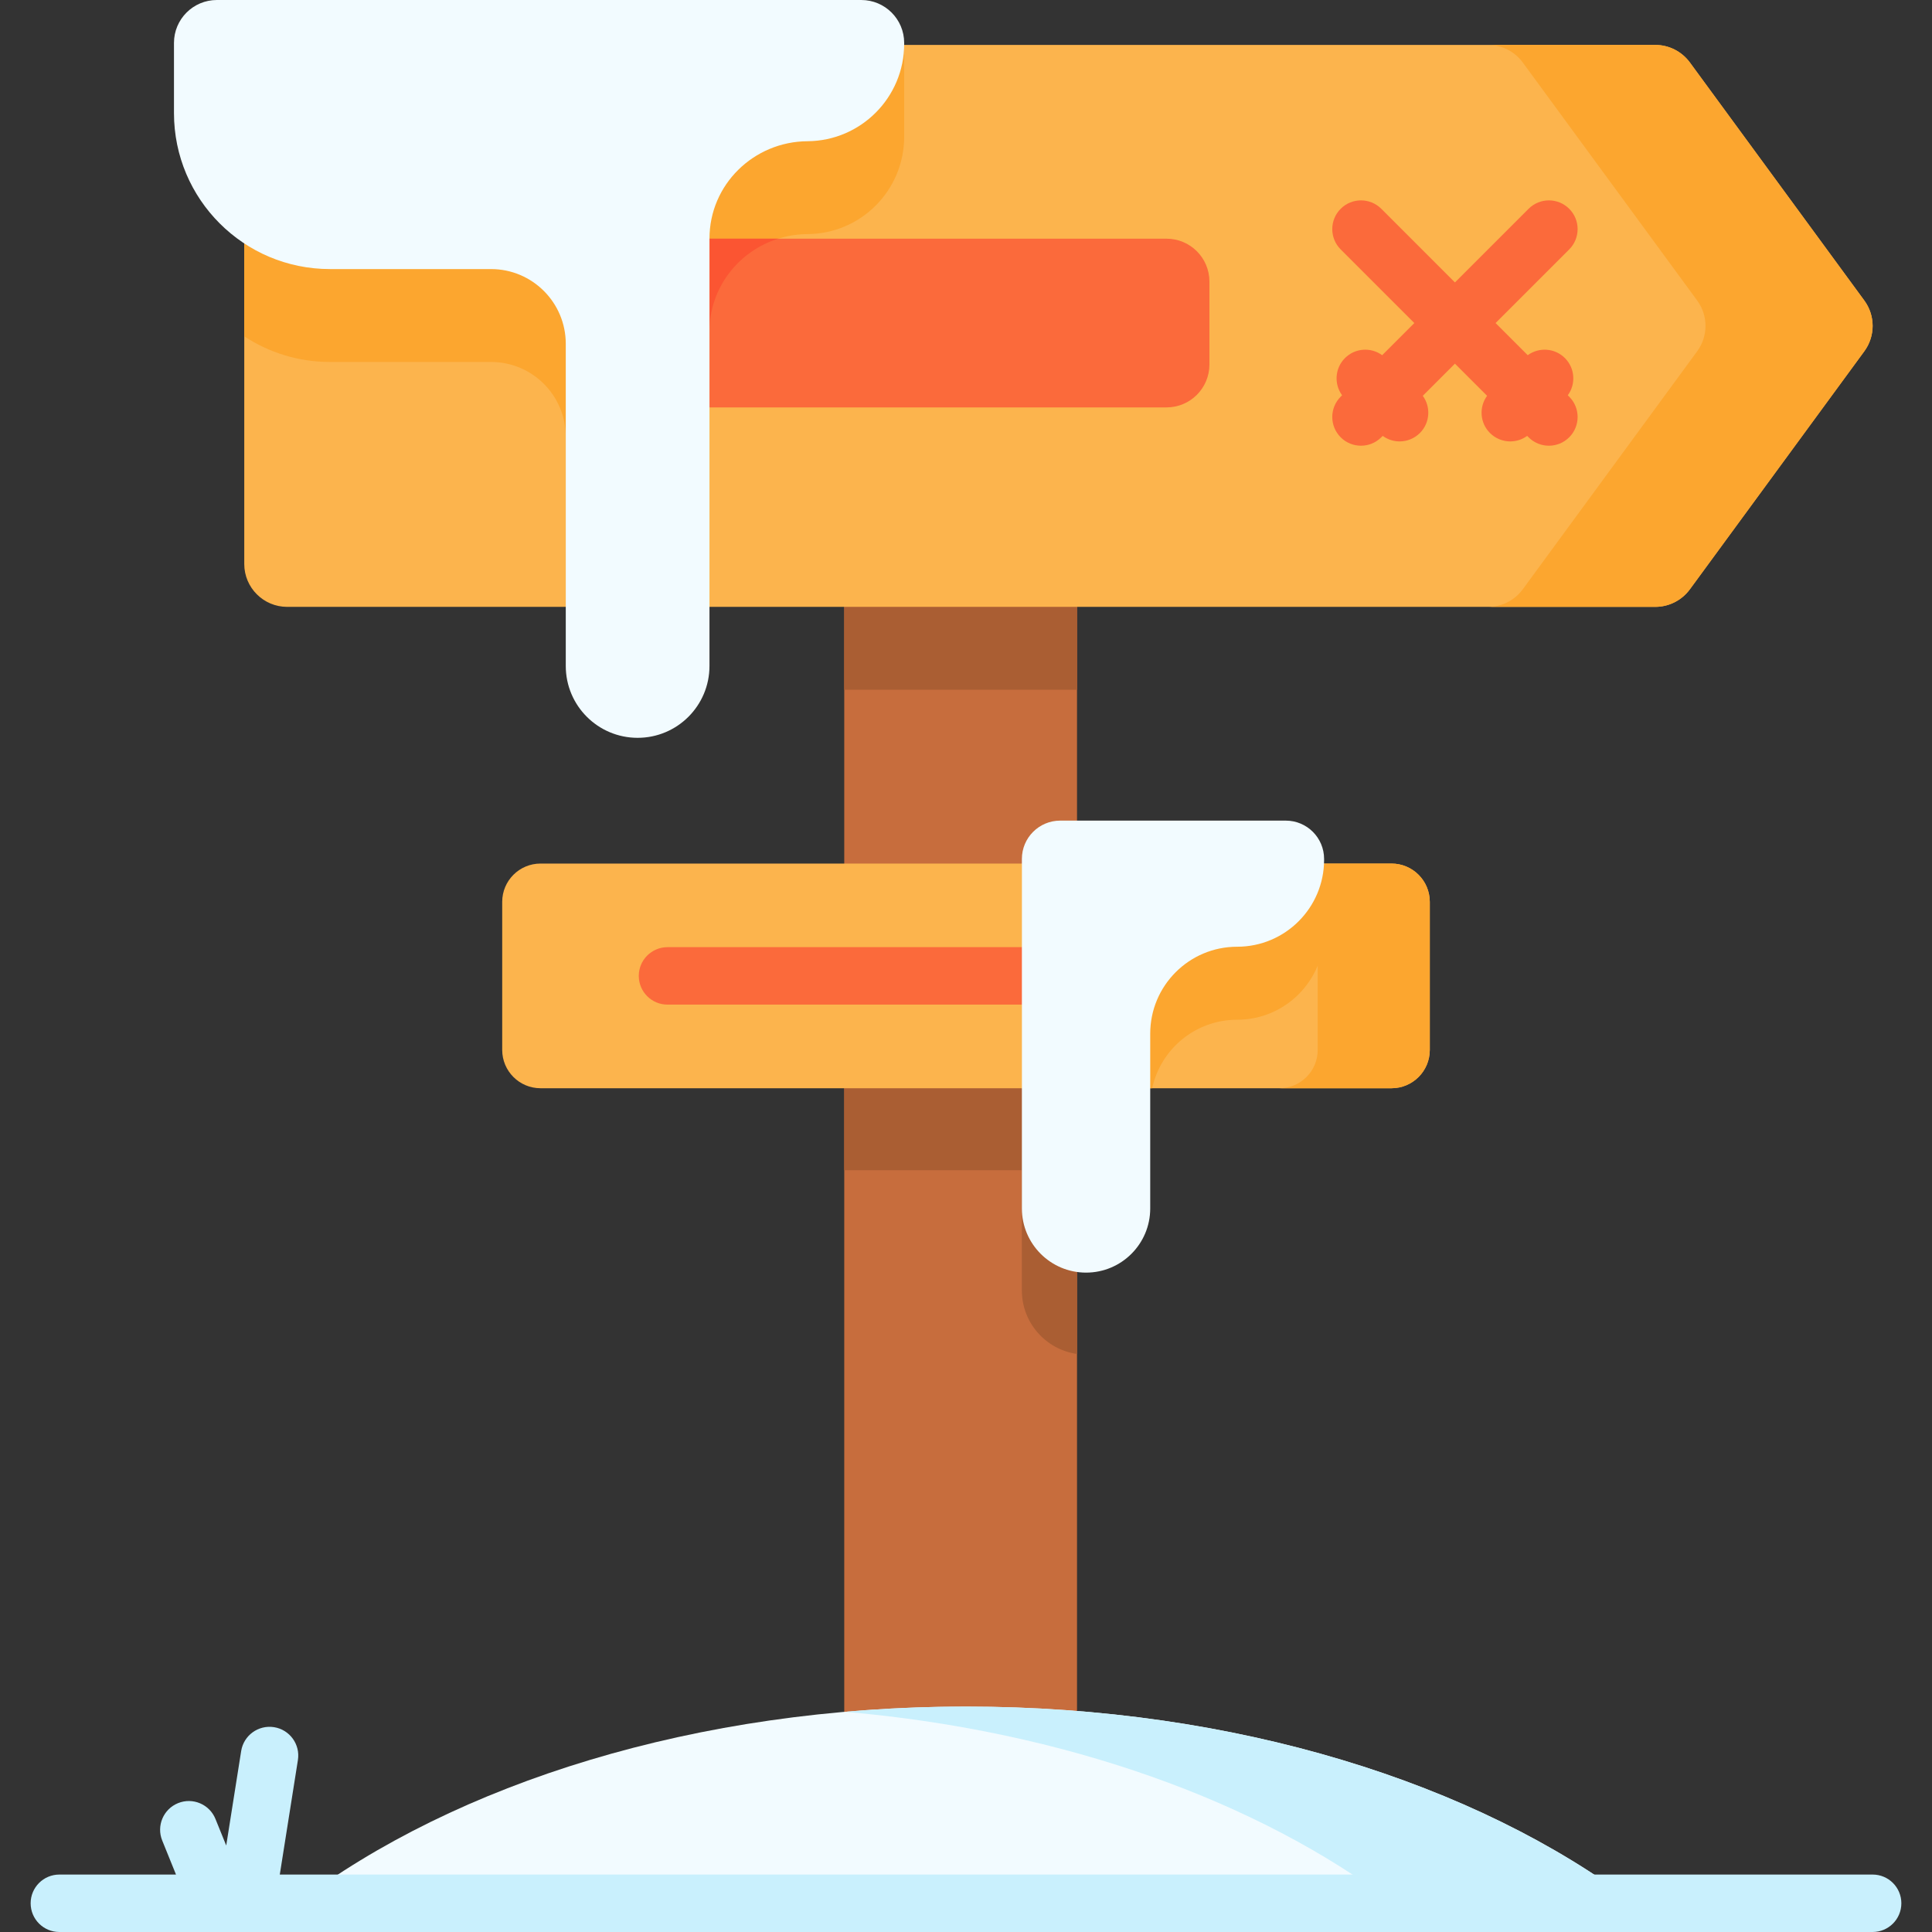 <svg id="Capa_1" enable-background="new 0 0 512 512" height="512" viewBox="0 0 512 512" width="512" xmlns="http://www.w3.org/2000/svg"><rect x="0" y="0" width="512" height="512" fill="#333333" stroke="none"/><g><g><g><path d="m223.737 122.383h61.684v336.773h-61.684z" fill="#c76d3d"/><path d="m285.421 239.204v119.612c-8.261-1.167-14.614-8.261-14.614-16.837v-31.857h-47.07v-59.542h47.07v-1.228c0-5.602 4.547-10.149 10.159-10.149h4.455z" fill="#aa5e33"/><path d="m223.733 122.385h61.686v60.407h-61.686z" fill="#aa5e33"/><path d="m494.067 93.084-46.234 63.093c-2.149 2.922-5.547 4.65-9.174 4.65h-362.561c-6.275 0-11.368-5.093-11.368-11.368v-126.187c0-6.275 5.093-11.368 11.368-11.368h362.562c3.627 0 7.025 1.728 9.174 4.65l46.234 63.093c2.932 4.001 2.932 9.435-.001 13.437z" fill="#fcb44d"/><g><path d="m239.616 11.904v24.339c0 14.187-11.448 25.703-25.612 25.794-14.29.102-25.988 11.516-25.988 25.806v72.983h-38.083v-45.086c0-10.947-8.867-19.815-19.814-19.815h-42.676c-8.39 0-16.2-2.501-22.713-6.798v-65.855c0-6.275 5.093-11.368 11.368-11.368z" fill="#fca62f"/></g><path d="m320.511 74.622v21.975c0 6.278-5.09 11.368-11.368 11.368h-122.4c-6.278 0-11.368-5.09-11.368-11.368v-21.975c0-6.278 5.09-11.368 11.368-11.368h122.4c6.279 0 11.368 5.09 11.368 11.368z" fill="#fb6a3b"/><g><path d="m206.228 63.254c-10.527 3.308-18.212 13.005-18.212 24.589v20.121h-1.273c-6.278 0-11.368-5.09-11.368-11.368v-21.974c0-6.278 5.09-11.368 11.368-11.368z" fill="#fb5532"/></g><path d="m494.067 93.084-46.234 63.093c-2.149 2.922-5.547 4.65-9.174 4.65h-44.29c3.626 0 7.025-1.728 9.174-4.65l46.234-63.093c2.933-4.001 2.933-9.435 0-13.437l-46.234-63.093c-2.149-2.922-5.548-4.65-9.174-4.65h44.29c3.627 0 7.025 1.728 9.174 4.65l46.234 63.093c2.933 4.001 2.933 9.435 0 13.437z" fill="#fca62f"/><g><g><path d="m228.246 0h-170.773c-6.278 0-11.368 5.09-11.368 11.368v18.598c0 22.832 18.509 41.34 41.34 41.34h42.678c10.941 0 19.811 8.869 19.811 19.81v85.372c0 10.516 8.525 19.042 19.042 19.042 10.516 0 19.041-8.525 19.041-19.042v-113.265c0-14.29 11.693-25.7 25.983-25.8 14.164-.099 25.615-11.611 25.615-25.798v-.257c-.001-6.278-5.091-11.368-11.369-11.368z" fill="#f2fbff"/></g></g></g><g><path d="m433.258 504.388c-42.067-31.827-105.85-52.127-177.258-52.127s-135.192 20.3-177.258 52.127z" fill="#f2fbff"/><path d="m433.254 504.388h-64.015c-35.661-26.982-86.943-45.68-145.241-50.742 10.456-.915 21.141-1.382 32.002-1.382 71.405 0 135.191 20.299 177.254 52.124z" fill="#c9f0fd"/></g></g><path d="m378.91 239.001v39.245c0 5.602-4.547 10.149-10.149 10.149h-225.523c-5.602 0-10.149-4.547-10.149-10.149v-39.245c0-5.602 4.547-10.149 10.149-10.149h225.523c5.603 0 10.149 4.547 10.149 10.149z" fill="#fcb44d"/><path d="m378.91 239.001v39.245c0 5.602-4.547 10.149-10.149 10.149h-29.705c5.602 0 10.149-4.547 10.149-10.149v-39.245c0-5.602-4.547-10.149-10.149-10.149h29.705c5.603 0 10.149 4.547 10.149 10.149z" fill="#fca62f"/><path d="m350.9 228.852v18.349c0 6.363-2.578 12.118-6.749 16.289s-9.925 6.749-16.288 6.749c-11.052 0-20.277 7.774-22.52 18.156h-34.536v-59.542h80.093z" fill="#fca62f"/><g><path d="m271.822 266.233h-94.928c-4.204 0-7.611-3.407-7.611-7.612 0-4.204 3.407-7.611 7.611-7.611h94.928c4.204 0 7.612 3.407 7.612 7.611-.001 4.205-3.408 7.612-7.612 7.612z" fill="#fb6a3b"/></g><g><g><path d="m270.811 227.625v92.627c0 9.391 7.613 17.005 17.005 17.005 9.391 0 17.005-7.613 17.005-17.005v-46.32c0-12.724 10.315-23.039 23.039-23.039 12.724 0 23.039-10.315 23.039-23.039v-.229c0-5.607-4.545-10.152-10.152-10.152h-59.784c-5.607 0-10.152 4.545-10.152 10.152z" fill="#f2fbff"/></g></g><g><path d="m355.29 115.889c1.487 1.486 3.434 2.229 5.383 2.229 1.947 0 3.896-.743 5.383-2.229l.374-.374c1.331.971 2.901 1.466 4.476 1.466 1.947 0 3.896-.743 5.383-2.23 2.687-2.687 2.936-6.881.763-9.857l8.52-8.519 8.52 8.519c-2.173 2.977-1.924 7.17.763 9.857 1.487 1.487 3.434 2.23 5.383 2.23 1.574 0 3.145-.495 4.476-1.466l.374.374c1.487 1.486 3.435 2.229 5.383 2.229 1.947 0 3.896-.743 5.383-2.229 2.972-2.973 2.972-7.792 0-10.765l-.373-.373c2.173-2.977 1.924-7.17-.764-9.857-2.688-2.688-6.881-2.937-9.858-.765l-8.52-8.52 19.515-19.514c2.972-2.973 2.972-7.792 0-10.765-2.972-2.97-7.791-2.972-10.765 0l-19.519 19.515-19.514-19.515c-2.973-2.971-7.792-2.971-10.765 0-2.972 2.973-2.972 7.792 0 10.765l19.515 19.514-8.52 8.52c-2.976-2.172-7.17-1.924-9.858.765-2.687 2.687-2.936 6.88-.764 9.857l-.373.373c-2.973 2.973-2.973 7.792-.001 10.765z" fill="#fb6a3b"/><path d="m496.268 496.777h-422.121l4.802-30.353c.657-4.152-2.176-8.051-6.329-8.708-4.147-.651-8.051 2.177-8.708 6.329l-3.961 25.035-2.851-7.036c-1.579-3.895-6.015-5.776-9.913-4.196-3.896 1.579-5.775 6.016-4.196 9.913l3.652 9.016h-30.911c-4.204 0-7.611 3.407-7.611 7.611s3.407 7.612 7.611 7.612h480.535c4.204 0 7.612-3.407 7.612-7.612s-3.407-7.611-7.611-7.611z" fill="#c9f0fd"/></g></g></svg>